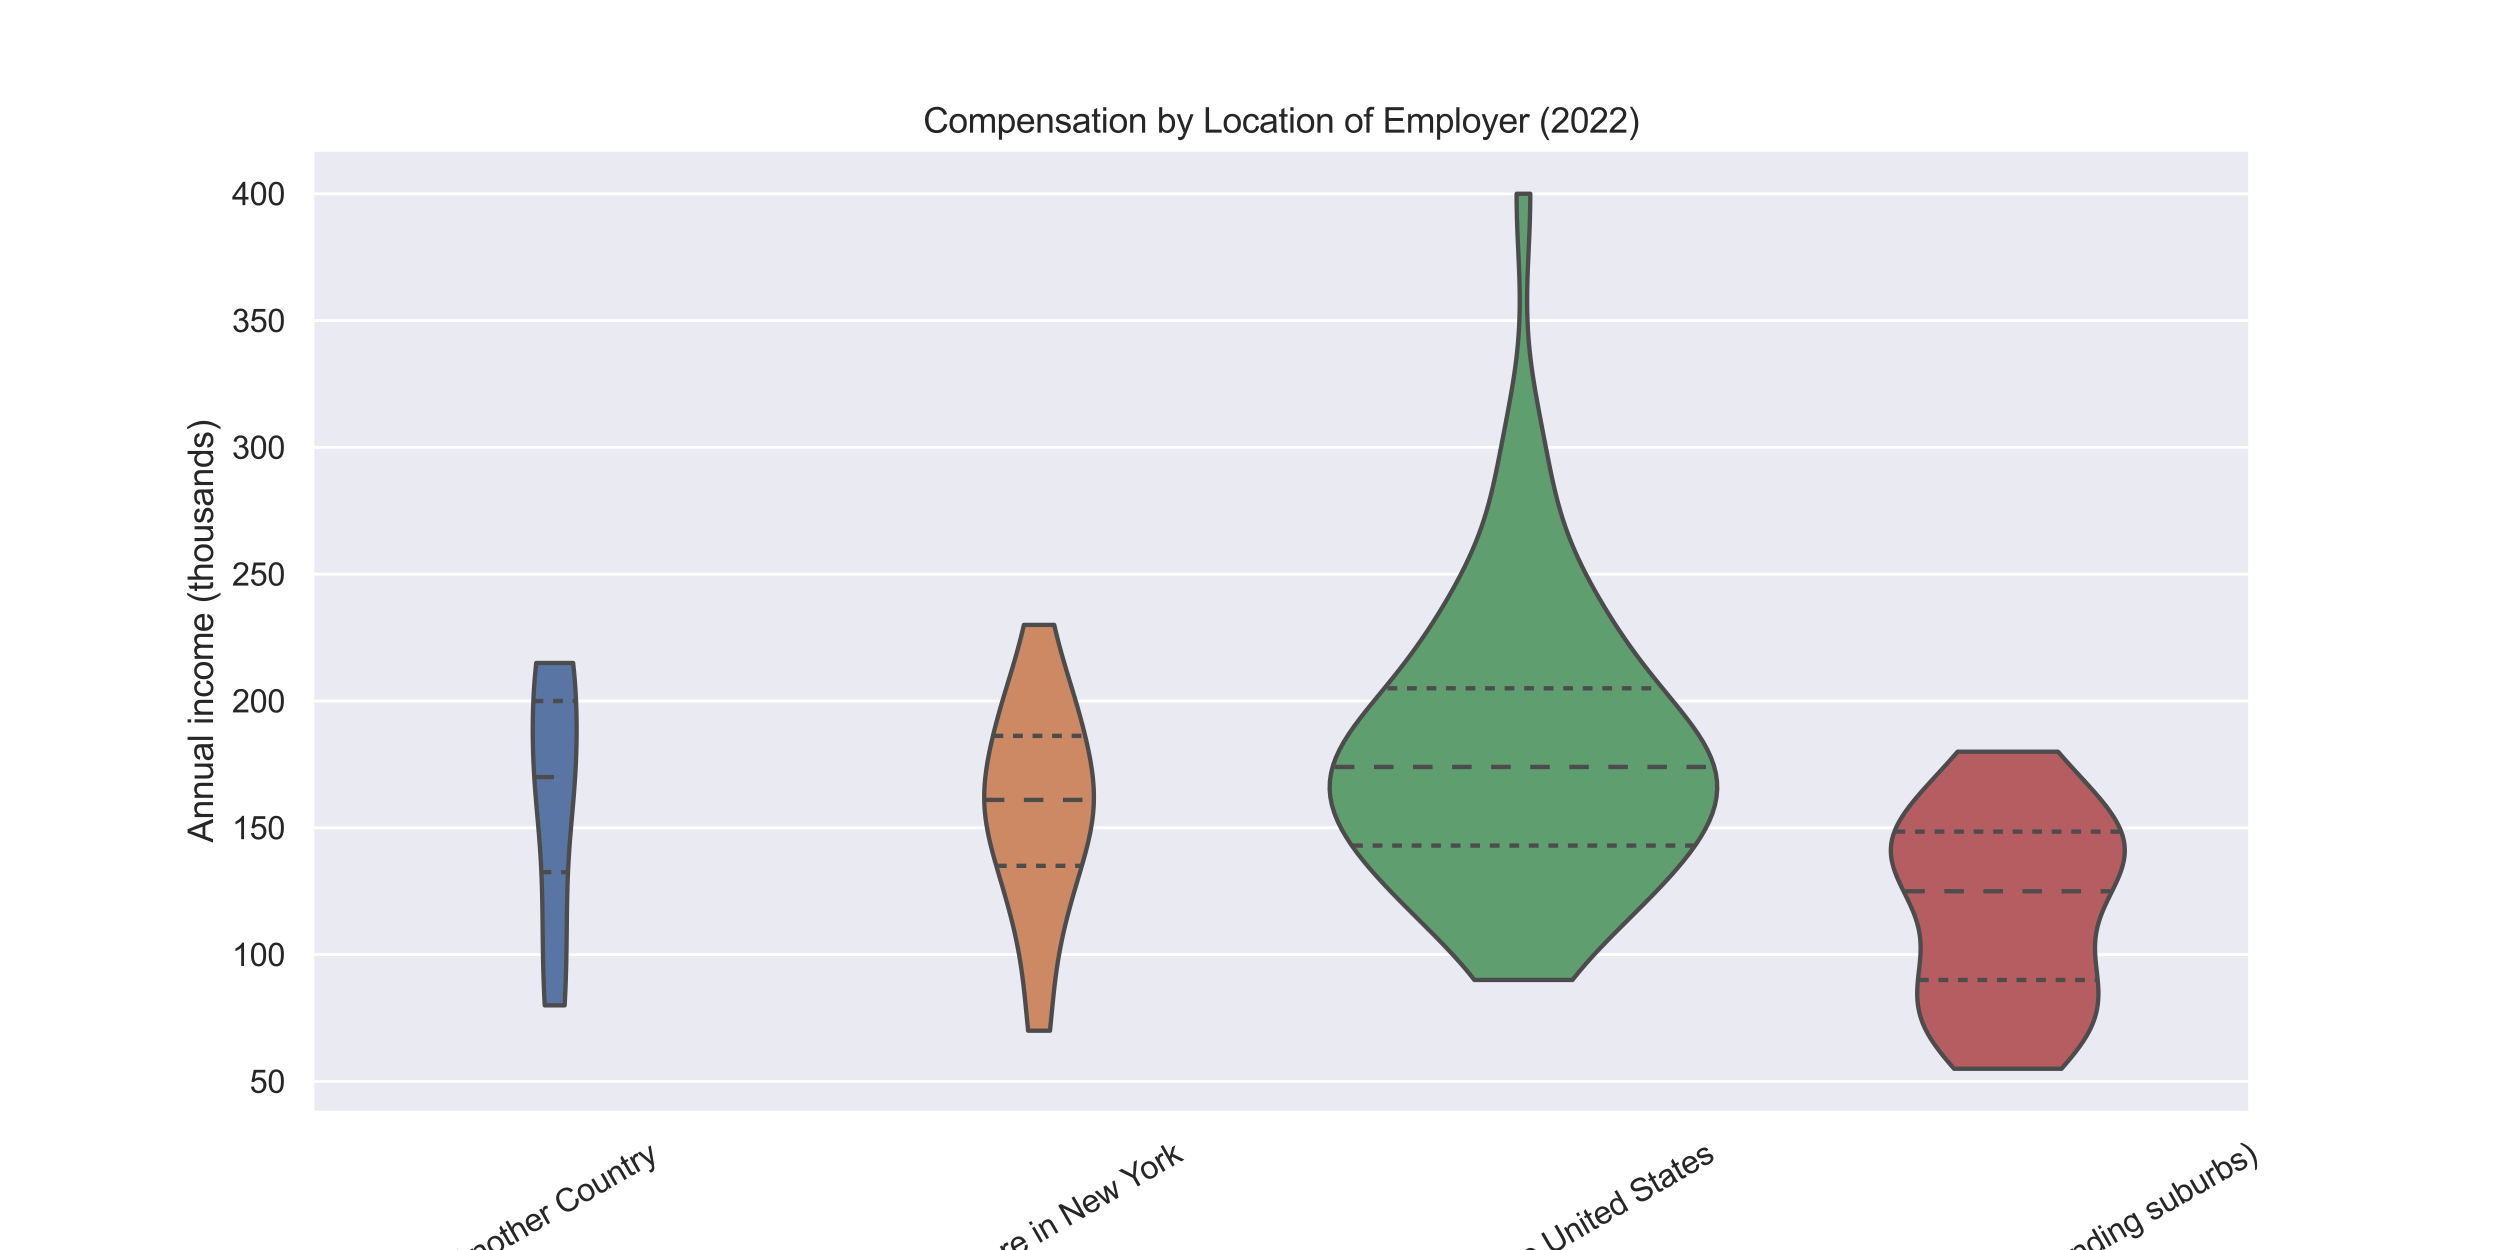 <?xml version="1.0" encoding="utf-8" standalone="no"?>
<!DOCTYPE svg PUBLIC "-//W3C//DTD SVG 1.1//EN"
  "http://www.w3.org/Graphics/SVG/1.1/DTD/svg11.dtd">
<svg xmlns:xlink="http://www.w3.org/1999/xlink" width="864pt" height="432pt" viewBox="0 0 864 432" xmlns="http://www.w3.org/2000/svg" version="1.1">
 <defs>
  <style type="text/css">*{stroke-linejoin: round; stroke-linecap: butt}</style>
 </defs>
 <g id="figure_1">
  <g id="patch_1">
   <path d="M 0 432 
L 864 432 
L 864 0 
L 0 0 
z
" style="fill: #ffffff"/>
  </g>
  <g id="axes_1">
   <g id="patch_2">
    <path d="M 108 384.48 
L 777.6 384.48 
L 777.6 51.84 
L 108 51.84 
z
" style="fill: #eaeaf2"/>
   </g>
   <g id="matplotlib.axis_1">
    <g id="xtick_1">
     <g id="text_1">
      <!-- Another Country -->
      <g style="fill: #262626" transform="translate(158.442 440.962)rotate(-30)scale(0.11 -0.11)">
       <defs>
        <path id="ArialMT-41" d="M -9 0 
L 1750 4581 
L 2403 4581 
L 4278 0 
L 3588 0 
L 3053 1388 
L 1138 1388 
L 634 0 
L -9 0 
z
M 1313 1881 
L 2866 1881 
L 2388 3150 
Q 2169 3728 2063 4100 
Q 1975 3659 1816 3225 
L 1313 1881 
z
" transform="scale(0.016)"/>
        <path id="ArialMT-6e" d="M 422 0 
L 422 3319 
L 928 3319 
L 928 2847 
Q 1294 3394 1984 3394 
Q 2284 3394 2536 3286 
Q 2788 3178 2913 3003 
Q 3038 2828 3088 2588 
Q 3119 2431 3119 2041 
L 3119 0 
L 2556 0 
L 2556 2019 
Q 2556 2363 2490 2533 
Q 2425 2703 2258 2804 
Q 2091 2906 1866 2906 
Q 1506 2906 1245 2678 
Q 984 2450 984 1813 
L 984 0 
L 422 0 
z
" transform="scale(0.016)"/>
        <path id="ArialMT-6f" d="M 213 1659 
Q 213 2581 725 3025 
Q 1153 3394 1769 3394 
Q 2453 3394 2887 2945 
Q 3322 2497 3322 1706 
Q 3322 1066 3130 698 
Q 2938 331 2570 128 
Q 2203 -75 1769 -75 
Q 1072 -75 642 372 
Q 213 819 213 1659 
z
M 791 1659 
Q 791 1022 1069 705 
Q 1347 388 1769 388 
Q 2188 388 2466 706 
Q 2744 1025 2744 1678 
Q 2744 2294 2464 2611 
Q 2184 2928 1769 2928 
Q 1347 2928 1069 2612 
Q 791 2297 791 1659 
z
" transform="scale(0.016)"/>
        <path id="ArialMT-74" d="M 1650 503 
L 1731 6 
Q 1494 -44 1306 -44 
Q 1000 -44 831 53 
Q 663 150 594 308 
Q 525 466 525 972 
L 525 2881 
L 113 2881 
L 113 3319 
L 525 3319 
L 525 4141 
L 1084 4478 
L 1084 3319 
L 1650 3319 
L 1650 2881 
L 1084 2881 
L 1084 941 
Q 1084 700 1114 631 
Q 1144 563 1211 522 
Q 1278 481 1403 481 
Q 1497 481 1650 503 
z
" transform="scale(0.016)"/>
        <path id="ArialMT-68" d="M 422 0 
L 422 4581 
L 984 4581 
L 984 2938 
Q 1378 3394 1978 3394 
Q 2347 3394 2619 3248 
Q 2891 3103 3008 2847 
Q 3125 2591 3125 2103 
L 3125 0 
L 2563 0 
L 2563 2103 
Q 2563 2525 2380 2717 
Q 2197 2909 1863 2909 
Q 1613 2909 1392 2779 
Q 1172 2650 1078 2428 
Q 984 2206 984 1816 
L 984 0 
L 422 0 
z
" transform="scale(0.016)"/>
        <path id="ArialMT-65" d="M 2694 1069 
L 3275 997 
Q 3138 488 2766 206 
Q 2394 -75 1816 -75 
Q 1088 -75 661 373 
Q 234 822 234 1631 
Q 234 2469 665 2931 
Q 1097 3394 1784 3394 
Q 2450 3394 2872 2941 
Q 3294 2488 3294 1666 
Q 3294 1616 3291 1516 
L 816 1516 
Q 847 969 1125 678 
Q 1403 388 1819 388 
Q 2128 388 2347 550 
Q 2566 713 2694 1069 
z
M 847 1978 
L 2700 1978 
Q 2663 2397 2488 2606 
Q 2219 2931 1791 2931 
Q 1403 2931 1139 2672 
Q 875 2413 847 1978 
z
" transform="scale(0.016)"/>
        <path id="ArialMT-72" d="M 416 0 
L 416 3319 
L 922 3319 
L 922 2816 
Q 1116 3169 1280 3281 
Q 1444 3394 1641 3394 
Q 1925 3394 2219 3213 
L 2025 2691 
Q 1819 2813 1613 2813 
Q 1428 2813 1281 2702 
Q 1134 2591 1072 2394 
Q 978 2094 978 1738 
L 978 0 
L 416 0 
z
" transform="scale(0.016)"/>
        <path id="ArialMT-20" transform="scale(0.016)"/>
        <path id="ArialMT-43" d="M 3763 1606 
L 4369 1453 
Q 4178 706 3683 314 
Q 3188 -78 2472 -78 
Q 1731 -78 1267 223 
Q 803 525 561 1097 
Q 319 1669 319 2325 
Q 319 3041 592 3573 
Q 866 4106 1370 4382 
Q 1875 4659 2481 4659 
Q 3169 4659 3637 4309 
Q 4106 3959 4291 3325 
L 3694 3184 
Q 3534 3684 3231 3912 
Q 2928 4141 2469 4141 
Q 1941 4141 1586 3887 
Q 1231 3634 1087 3207 
Q 944 2781 944 2328 
Q 944 1744 1114 1308 
Q 1284 872 1643 656 
Q 2003 441 2422 441 
Q 2931 441 3284 734 
Q 3638 1028 3763 1606 
z
" transform="scale(0.016)"/>
        <path id="ArialMT-75" d="M 2597 0 
L 2597 488 
Q 2209 -75 1544 -75 
Q 1250 -75 995 37 
Q 741 150 617 320 
Q 494 491 444 738 
Q 409 903 409 1263 
L 409 3319 
L 972 3319 
L 972 1478 
Q 972 1038 1006 884 
Q 1059 663 1231 536 
Q 1403 409 1656 409 
Q 1909 409 2131 539 
Q 2353 669 2445 892 
Q 2538 1116 2538 1541 
L 2538 3319 
L 3100 3319 
L 3100 0 
L 2597 0 
z
" transform="scale(0.016)"/>
        <path id="ArialMT-79" d="M 397 -1278 
L 334 -750 
Q 519 -800 656 -800 
Q 844 -800 956 -737 
Q 1069 -675 1141 -563 
Q 1194 -478 1313 -144 
Q 1328 -97 1363 -6 
L 103 3319 
L 709 3319 
L 1400 1397 
Q 1534 1031 1641 628 
Q 1738 1016 1872 1384 
L 2581 3319 
L 3144 3319 
L 1881 -56 
Q 1678 -603 1566 -809 
Q 1416 -1088 1222 -1217 
Q 1028 -1347 759 -1347 
Q 597 -1347 397 -1278 
z
" transform="scale(0.016)"/>
       </defs>
       <use xlink:href="#ArialMT-41"/>
       <use xlink:href="#ArialMT-6e" x="66.699"/>
       <use xlink:href="#ArialMT-6f" x="122.314"/>
       <use xlink:href="#ArialMT-74" x="177.93"/>
       <use xlink:href="#ArialMT-68" x="205.713"/>
       <use xlink:href="#ArialMT-65" x="261.328"/>
       <use xlink:href="#ArialMT-72" x="316.943"/>
       <use xlink:href="#ArialMT-20" x="350.244"/>
       <use xlink:href="#ArialMT-43" x="378.027"/>
       <use xlink:href="#ArialMT-6f" x="450.244"/>
       <use xlink:href="#ArialMT-75" x="505.859"/>
       <use xlink:href="#ArialMT-6e" x="561.475"/>
       <use xlink:href="#ArialMT-74" x="617.09"/>
       <use xlink:href="#ArialMT-72" x="644.873"/>
       <use xlink:href="#ArialMT-79" x="678.174"/>
      </g>
     </g>
    </g>
    <g id="xtick_2">
     <g id="text_2">
      <!-- Elsewhere in New York -->
      <g style="fill: #262626" transform="translate(311.803 457.054)rotate(-30)scale(0.11 -0.11)">
       <defs>
        <path id="ArialMT-45" d="M 506 0 
L 506 4581 
L 3819 4581 
L 3819 4041 
L 1113 4041 
L 1113 2638 
L 3647 2638 
L 3647 2100 
L 1113 2100 
L 1113 541 
L 3925 541 
L 3925 0 
L 506 0 
z
" transform="scale(0.016)"/>
        <path id="ArialMT-6c" d="M 409 0 
L 409 4581 
L 972 4581 
L 972 0 
L 409 0 
z
" transform="scale(0.016)"/>
        <path id="ArialMT-73" d="M 197 991 
L 753 1078 
Q 800 744 1014 566 
Q 1228 388 1613 388 
Q 2000 388 2187 545 
Q 2375 703 2375 916 
Q 2375 1106 2209 1216 
Q 2094 1291 1634 1406 
Q 1016 1563 777 1677 
Q 538 1791 414 1992 
Q 291 2194 291 2438 
Q 291 2659 392 2848 
Q 494 3038 669 3163 
Q 800 3259 1026 3326 
Q 1253 3394 1513 3394 
Q 1903 3394 2198 3281 
Q 2494 3169 2634 2976 
Q 2775 2784 2828 2463 
L 2278 2388 
Q 2241 2644 2061 2787 
Q 1881 2931 1553 2931 
Q 1166 2931 1000 2803 
Q 834 2675 834 2503 
Q 834 2394 903 2306 
Q 972 2216 1119 2156 
Q 1203 2125 1616 2013 
Q 2213 1853 2448 1751 
Q 2684 1650 2818 1456 
Q 2953 1263 2953 975 
Q 2953 694 2789 445 
Q 2625 197 2315 61 
Q 2006 -75 1616 -75 
Q 969 -75 630 194 
Q 291 463 197 991 
z
" transform="scale(0.016)"/>
        <path id="ArialMT-77" d="M 1034 0 
L 19 3319 
L 600 3319 
L 1128 1403 
L 1325 691 
Q 1338 744 1497 1375 
L 2025 3319 
L 2603 3319 
L 3100 1394 
L 3266 759 
L 3456 1400 
L 4025 3319 
L 4572 3319 
L 3534 0 
L 2950 0 
L 2422 1988 
L 2294 2553 
L 1622 0 
L 1034 0 
z
" transform="scale(0.016)"/>
        <path id="ArialMT-69" d="M 425 3934 
L 425 4581 
L 988 4581 
L 988 3934 
L 425 3934 
z
M 425 0 
L 425 3319 
L 988 3319 
L 988 0 
L 425 0 
z
" transform="scale(0.016)"/>
        <path id="ArialMT-4e" d="M 488 0 
L 488 4581 
L 1109 4581 
L 3516 984 
L 3516 4581 
L 4097 4581 
L 4097 0 
L 3475 0 
L 1069 3600 
L 1069 0 
L 488 0 
z
" transform="scale(0.016)"/>
        <path id="ArialMT-59" d="M 1784 0 
L 1784 1941 
L 19 4581 
L 756 4581 
L 1659 3200 
Q 1909 2813 2125 2425 
Q 2331 2784 2625 3234 
L 3513 4581 
L 4219 4581 
L 2391 1941 
L 2391 0 
L 1784 0 
z
" transform="scale(0.016)"/>
        <path id="ArialMT-6b" d="M 425 0 
L 425 4581 
L 988 4581 
L 988 1969 
L 2319 3319 
L 3047 3319 
L 1778 2088 
L 3175 0 
L 2481 0 
L 1384 1697 
L 988 1316 
L 988 0 
L 425 0 
z
" transform="scale(0.016)"/>
       </defs>
       <use xlink:href="#ArialMT-45"/>
       <use xlink:href="#ArialMT-6c" x="66.699"/>
       <use xlink:href="#ArialMT-73" x="88.916"/>
       <use xlink:href="#ArialMT-65" x="138.916"/>
       <use xlink:href="#ArialMT-77" x="194.531"/>
       <use xlink:href="#ArialMT-68" x="266.748"/>
       <use xlink:href="#ArialMT-65" x="322.363"/>
       <use xlink:href="#ArialMT-72" x="377.979"/>
       <use xlink:href="#ArialMT-65" x="411.279"/>
       <use xlink:href="#ArialMT-20" x="466.895"/>
       <use xlink:href="#ArialMT-69" x="494.678"/>
       <use xlink:href="#ArialMT-6e" x="516.895"/>
       <use xlink:href="#ArialMT-20" x="572.51"/>
       <use xlink:href="#ArialMT-4e" x="600.293"/>
       <use xlink:href="#ArialMT-65" x="672.51"/>
       <use xlink:href="#ArialMT-77" x="728.125"/>
       <use xlink:href="#ArialMT-20" x="800.342"/>
       <use xlink:href="#ArialMT-59" x="826.375"/>
       <use xlink:href="#ArialMT-6f" x="883.949"/>
       <use xlink:href="#ArialMT-72" x="939.564"/>
       <use xlink:href="#ArialMT-6b" x="972.865"/>
      </g>
     </g>
    </g>
    <g id="xtick_3">
     <g id="text_3">
      <!-- Elsewhere in the United States -->
      <g style="fill: #262626" transform="translate(462.793 476.003)rotate(-30)scale(0.11 -0.11)">
       <defs>
        <path id="ArialMT-55" d="M 3500 4581 
L 4106 4581 
L 4106 1934 
Q 4106 1244 3950 837 
Q 3794 431 3386 176 
Q 2978 -78 2316 -78 
Q 1672 -78 1262 144 
Q 853 366 678 786 
Q 503 1206 503 1934 
L 503 4581 
L 1109 4581 
L 1109 1938 
Q 1109 1341 1220 1058 
Q 1331 775 1601 622 
Q 1872 469 2263 469 
Q 2931 469 3215 772 
Q 3500 1075 3500 1938 
L 3500 4581 
z
" transform="scale(0.016)"/>
        <path id="ArialMT-64" d="M 2575 0 
L 2575 419 
Q 2259 -75 1647 -75 
Q 1250 -75 917 144 
Q 584 363 401 755 
Q 219 1147 219 1656 
Q 219 2153 384 2558 
Q 550 2963 881 3178 
Q 1213 3394 1622 3394 
Q 1922 3394 2156 3267 
Q 2391 3141 2538 2938 
L 2538 4581 
L 3097 4581 
L 3097 0 
L 2575 0 
z
M 797 1656 
Q 797 1019 1065 703 
Q 1334 388 1700 388 
Q 2069 388 2326 689 
Q 2584 991 2584 1609 
Q 2584 2291 2321 2609 
Q 2059 2928 1675 2928 
Q 1300 2928 1048 2622 
Q 797 2316 797 1656 
z
" transform="scale(0.016)"/>
        <path id="ArialMT-53" d="M 288 1472 
L 859 1522 
Q 900 1178 1048 958 
Q 1197 738 1509 602 
Q 1822 466 2213 466 
Q 2559 466 2825 569 
Q 3091 672 3220 851 
Q 3350 1031 3350 1244 
Q 3350 1459 3225 1620 
Q 3100 1781 2813 1891 
Q 2628 1963 1997 2114 
Q 1366 2266 1113 2400 
Q 784 2572 623 2826 
Q 463 3081 463 3397 
Q 463 3744 659 4045 
Q 856 4347 1234 4503 
Q 1613 4659 2075 4659 
Q 2584 4659 2973 4495 
Q 3363 4331 3572 4012 
Q 3781 3694 3797 3291 
L 3216 3247 
Q 3169 3681 2898 3903 
Q 2628 4125 2100 4125 
Q 1550 4125 1298 3923 
Q 1047 3722 1047 3438 
Q 1047 3191 1225 3031 
Q 1400 2872 2139 2705 
Q 2878 2538 3153 2413 
Q 3553 2228 3743 1945 
Q 3934 1663 3934 1294 
Q 3934 928 3725 604 
Q 3516 281 3123 101 
Q 2731 -78 2241 -78 
Q 1619 -78 1198 103 
Q 778 284 539 648 
Q 300 1013 288 1472 
z
" transform="scale(0.016)"/>
        <path id="ArialMT-61" d="M 2588 409 
Q 2275 144 1986 34 
Q 1697 -75 1366 -75 
Q 819 -75 525 192 
Q 231 459 231 875 
Q 231 1119 342 1320 
Q 453 1522 633 1644 
Q 813 1766 1038 1828 
Q 1203 1872 1538 1913 
Q 2219 1994 2541 2106 
Q 2544 2222 2544 2253 
Q 2544 2597 2384 2738 
Q 2169 2928 1744 2928 
Q 1347 2928 1158 2789 
Q 969 2650 878 2297 
L 328 2372 
Q 403 2725 575 2942 
Q 747 3159 1072 3276 
Q 1397 3394 1825 3394 
Q 2250 3394 2515 3294 
Q 2781 3194 2906 3042 
Q 3031 2891 3081 2659 
Q 3109 2516 3109 2141 
L 3109 1391 
Q 3109 606 3145 398 
Q 3181 191 3288 0 
L 2700 0 
Q 2613 175 2588 409 
z
M 2541 1666 
Q 2234 1541 1622 1453 
Q 1275 1403 1131 1340 
Q 988 1278 909 1158 
Q 831 1038 831 891 
Q 831 666 1001 516 
Q 1172 366 1500 366 
Q 1825 366 2078 508 
Q 2331 650 2450 897 
Q 2541 1088 2541 1459 
L 2541 1666 
z
" transform="scale(0.016)"/>
       </defs>
       <use xlink:href="#ArialMT-45"/>
       <use xlink:href="#ArialMT-6c" x="66.699"/>
       <use xlink:href="#ArialMT-73" x="88.916"/>
       <use xlink:href="#ArialMT-65" x="138.916"/>
       <use xlink:href="#ArialMT-77" x="194.531"/>
       <use xlink:href="#ArialMT-68" x="266.748"/>
       <use xlink:href="#ArialMT-65" x="322.363"/>
       <use xlink:href="#ArialMT-72" x="377.979"/>
       <use xlink:href="#ArialMT-65" x="411.279"/>
       <use xlink:href="#ArialMT-20" x="466.895"/>
       <use xlink:href="#ArialMT-69" x="494.678"/>
       <use xlink:href="#ArialMT-6e" x="516.895"/>
       <use xlink:href="#ArialMT-20" x="572.51"/>
       <use xlink:href="#ArialMT-74" x="600.293"/>
       <use xlink:href="#ArialMT-68" x="628.076"/>
       <use xlink:href="#ArialMT-65" x="683.691"/>
       <use xlink:href="#ArialMT-20" x="739.307"/>
       <use xlink:href="#ArialMT-55" x="767.09"/>
       <use xlink:href="#ArialMT-6e" x="839.307"/>
       <use xlink:href="#ArialMT-69" x="894.922"/>
       <use xlink:href="#ArialMT-74" x="917.139"/>
       <use xlink:href="#ArialMT-65" x="944.922"/>
       <use xlink:href="#ArialMT-64" x="1000.537"/>
       <use xlink:href="#ArialMT-20" x="1056.152"/>
       <use xlink:href="#ArialMT-53" x="1083.936"/>
       <use xlink:href="#ArialMT-74" x="1150.635"/>
       <use xlink:href="#ArialMT-61" x="1178.418"/>
       <use xlink:href="#ArialMT-74" x="1234.033"/>
       <use xlink:href="#ArialMT-65" x="1261.816"/>
       <use xlink:href="#ArialMT-73" x="1317.432"/>
      </g>
     </g>
    </g>
    <g id="xtick_4">
     <g id="text_4">
      <!-- Rochester, NY  (or surrounding suburbs) -->
      <g style="fill: #262626" transform="translate(609.901 499.552)rotate(-30)scale(0.11 -0.11)">
       <defs>
        <path id="ArialMT-52" d="M 503 0 
L 503 4581 
L 2534 4581 
Q 3147 4581 3465 4457 
Q 3784 4334 3975 4021 
Q 4166 3709 4166 3331 
Q 4166 2844 3850 2509 
Q 3534 2175 2875 2084 
Q 3116 1969 3241 1856 
Q 3506 1613 3744 1247 
L 4541 0 
L 3778 0 
L 3172 953 
Q 2906 1366 2734 1584 
Q 2563 1803 2427 1890 
Q 2291 1978 2150 2013 
Q 2047 2034 1813 2034 
L 1109 2034 
L 1109 0 
L 503 0 
z
M 1109 2559 
L 2413 2559 
Q 2828 2559 3062 2645 
Q 3297 2731 3419 2920 
Q 3541 3109 3541 3331 
Q 3541 3656 3305 3865 
Q 3069 4075 2559 4075 
L 1109 4075 
L 1109 2559 
z
" transform="scale(0.016)"/>
        <path id="ArialMT-63" d="M 2588 1216 
L 3141 1144 
Q 3050 572 2676 248 
Q 2303 -75 1759 -75 
Q 1078 -75 664 370 
Q 250 816 250 1647 
Q 250 2184 428 2587 
Q 606 2991 970 3192 
Q 1334 3394 1763 3394 
Q 2303 3394 2647 3120 
Q 2991 2847 3088 2344 
L 2541 2259 
Q 2463 2594 2264 2762 
Q 2066 2931 1784 2931 
Q 1359 2931 1093 2626 
Q 828 2322 828 1663 
Q 828 994 1084 691 
Q 1341 388 1753 388 
Q 2084 388 2306 591 
Q 2528 794 2588 1216 
z
" transform="scale(0.016)"/>
        <path id="ArialMT-2c" d="M 569 0 
L 569 641 
L 1209 641 
L 1209 0 
Q 1209 -353 1084 -570 
Q 959 -788 688 -906 
L 531 -666 
Q 709 -588 793 -436 
Q 878 -284 888 0 
L 569 0 
z
" transform="scale(0.016)"/>
        <path id="ArialMT-28" d="M 1497 -1347 
Q 1031 -759 709 28 
Q 388 816 388 1659 
Q 388 2403 628 3084 
Q 909 3875 1497 4659 
L 1900 4659 
Q 1522 4009 1400 3731 
Q 1209 3300 1100 2831 
Q 966 2247 966 1656 
Q 966 153 1900 -1347 
L 1497 -1347 
z
" transform="scale(0.016)"/>
        <path id="ArialMT-67" d="M 319 -275 
L 866 -356 
Q 900 -609 1056 -725 
Q 1266 -881 1628 -881 
Q 2019 -881 2231 -725 
Q 2444 -569 2519 -288 
Q 2563 -116 2559 434 
Q 2191 0 1641 0 
Q 956 0 581 494 
Q 206 988 206 1678 
Q 206 2153 378 2554 
Q 550 2956 876 3175 
Q 1203 3394 1644 3394 
Q 2231 3394 2613 2919 
L 2613 3319 
L 3131 3319 
L 3131 450 
Q 3131 -325 2973 -648 
Q 2816 -972 2473 -1159 
Q 2131 -1347 1631 -1347 
Q 1038 -1347 672 -1080 
Q 306 -813 319 -275 
z
M 784 1719 
Q 784 1066 1043 766 
Q 1303 466 1694 466 
Q 2081 466 2343 764 
Q 2606 1063 2606 1700 
Q 2606 2309 2336 2618 
Q 2066 2928 1684 2928 
Q 1309 2928 1046 2623 
Q 784 2319 784 1719 
z
" transform="scale(0.016)"/>
        <path id="ArialMT-62" d="M 941 0 
L 419 0 
L 419 4581 
L 981 4581 
L 981 2947 
Q 1338 3394 1891 3394 
Q 2197 3394 2470 3270 
Q 2744 3147 2920 2923 
Q 3097 2700 3197 2384 
Q 3297 2069 3297 1709 
Q 3297 856 2875 390 
Q 2453 -75 1863 -75 
Q 1275 -75 941 416 
L 941 0 
z
M 934 1684 
Q 934 1088 1097 822 
Q 1363 388 1816 388 
Q 2184 388 2453 708 
Q 2722 1028 2722 1663 
Q 2722 2313 2464 2622 
Q 2206 2931 1841 2931 
Q 1472 2931 1203 2611 
Q 934 2291 934 1684 
z
" transform="scale(0.016)"/>
        <path id="ArialMT-29" d="M 791 -1347 
L 388 -1347 
Q 1322 153 1322 1656 
Q 1322 2244 1188 2822 
Q 1081 3291 891 3722 
Q 769 4003 388 4659 
L 791 4659 
Q 1378 3875 1659 3084 
Q 1900 2403 1900 1659 
Q 1900 816 1576 28 
Q 1253 -759 791 -1347 
z
" transform="scale(0.016)"/>
       </defs>
       <use xlink:href="#ArialMT-52"/>
       <use xlink:href="#ArialMT-6f" x="72.217"/>
       <use xlink:href="#ArialMT-63" x="127.832"/>
       <use xlink:href="#ArialMT-68" x="177.832"/>
       <use xlink:href="#ArialMT-65" x="233.447"/>
       <use xlink:href="#ArialMT-73" x="289.062"/>
       <use xlink:href="#ArialMT-74" x="339.062"/>
       <use xlink:href="#ArialMT-65" x="366.846"/>
       <use xlink:href="#ArialMT-72" x="422.461"/>
       <use xlink:href="#ArialMT-2c" x="450.262"/>
       <use xlink:href="#ArialMT-20" x="478.045"/>
       <use xlink:href="#ArialMT-4e" x="505.828"/>
       <use xlink:href="#ArialMT-59" x="578.045"/>
       <use xlink:href="#ArialMT-20" x="642.994"/>
       <use xlink:href="#ArialMT-20" x="670.777"/>
       <use xlink:href="#ArialMT-28" x="698.561"/>
       <use xlink:href="#ArialMT-6f" x="731.861"/>
       <use xlink:href="#ArialMT-72" x="787.477"/>
       <use xlink:href="#ArialMT-20" x="820.777"/>
       <use xlink:href="#ArialMT-73" x="848.561"/>
       <use xlink:href="#ArialMT-75" x="898.561"/>
       <use xlink:href="#ArialMT-72" x="954.176"/>
       <use xlink:href="#ArialMT-72" x="987.477"/>
       <use xlink:href="#ArialMT-6f" x="1020.777"/>
       <use xlink:href="#ArialMT-75" x="1076.393"/>
       <use xlink:href="#ArialMT-6e" x="1132.008"/>
       <use xlink:href="#ArialMT-64" x="1187.623"/>
       <use xlink:href="#ArialMT-69" x="1243.238"/>
       <use xlink:href="#ArialMT-6e" x="1265.455"/>
       <use xlink:href="#ArialMT-67" x="1321.07"/>
       <use xlink:href="#ArialMT-20" x="1376.686"/>
       <use xlink:href="#ArialMT-73" x="1404.469"/>
       <use xlink:href="#ArialMT-75" x="1454.469"/>
       <use xlink:href="#ArialMT-62" x="1510.084"/>
       <use xlink:href="#ArialMT-75" x="1565.699"/>
       <use xlink:href="#ArialMT-72" x="1621.314"/>
       <use xlink:href="#ArialMT-62" x="1654.615"/>
       <use xlink:href="#ArialMT-73" x="1710.23"/>
       <use xlink:href="#ArialMT-29" x="1760.23"/>
      </g>
     </g>
    </g>
    <g id="text_5">
     <!-- Location of Employer -->
     <g style="fill: #262626" transform="translate(386.439 514.293)scale(0.12 -0.12)">
      <defs>
       <path id="ArialMT-4c" d="M 469 0 
L 469 4581 
L 1075 4581 
L 1075 541 
L 3331 541 
L 3331 0 
L 469 0 
z
" transform="scale(0.016)"/>
       <path id="ArialMT-66" d="M 556 0 
L 556 2881 
L 59 2881 
L 59 3319 
L 556 3319 
L 556 3672 
Q 556 4006 616 4169 
Q 697 4388 901 4523 
Q 1106 4659 1475 4659 
Q 1713 4659 2000 4603 
L 1916 4113 
Q 1741 4144 1584 4144 
Q 1328 4144 1222 4034 
Q 1116 3925 1116 3625 
L 1116 3319 
L 1763 3319 
L 1763 2881 
L 1116 2881 
L 1116 0 
L 556 0 
z
" transform="scale(0.016)"/>
       <path id="ArialMT-6d" d="M 422 0 
L 422 3319 
L 925 3319 
L 925 2853 
Q 1081 3097 1340 3245 
Q 1600 3394 1931 3394 
Q 2300 3394 2536 3241 
Q 2772 3088 2869 2813 
Q 3263 3394 3894 3394 
Q 4388 3394 4653 3120 
Q 4919 2847 4919 2278 
L 4919 0 
L 4359 0 
L 4359 2091 
Q 4359 2428 4304 2576 
Q 4250 2725 4106 2815 
Q 3963 2906 3769 2906 
Q 3419 2906 3187 2673 
Q 2956 2441 2956 1928 
L 2956 0 
L 2394 0 
L 2394 2156 
Q 2394 2531 2256 2718 
Q 2119 2906 1806 2906 
Q 1569 2906 1367 2781 
Q 1166 2656 1075 2415 
Q 984 2175 984 1722 
L 984 0 
L 422 0 
z
" transform="scale(0.016)"/>
       <path id="ArialMT-70" d="M 422 -1272 
L 422 3319 
L 934 3319 
L 934 2888 
Q 1116 3141 1344 3267 
Q 1572 3394 1897 3394 
Q 2322 3394 2647 3175 
Q 2972 2956 3137 2557 
Q 3303 2159 3303 1684 
Q 3303 1175 3120 767 
Q 2938 359 2589 142 
Q 2241 -75 1856 -75 
Q 1575 -75 1351 44 
Q 1128 163 984 344 
L 984 -1272 
L 422 -1272 
z
M 931 1641 
Q 931 1000 1190 694 
Q 1450 388 1819 388 
Q 2194 388 2461 705 
Q 2728 1022 2728 1688 
Q 2728 2322 2467 2637 
Q 2206 2953 1844 2953 
Q 1484 2953 1207 2617 
Q 931 2281 931 1641 
z
" transform="scale(0.016)"/>
      </defs>
      <use xlink:href="#ArialMT-4c"/>
      <use xlink:href="#ArialMT-6f" x="55.615"/>
      <use xlink:href="#ArialMT-63" x="111.23"/>
      <use xlink:href="#ArialMT-61" x="161.23"/>
      <use xlink:href="#ArialMT-74" x="216.846"/>
      <use xlink:href="#ArialMT-69" x="244.629"/>
      <use xlink:href="#ArialMT-6f" x="266.846"/>
      <use xlink:href="#ArialMT-6e" x="322.461"/>
      <use xlink:href="#ArialMT-20" x="378.076"/>
      <use xlink:href="#ArialMT-6f" x="405.859"/>
      <use xlink:href="#ArialMT-66" x="461.475"/>
      <use xlink:href="#ArialMT-20" x="489.258"/>
      <use xlink:href="#ArialMT-45" x="517.041"/>
      <use xlink:href="#ArialMT-6d" x="583.74"/>
      <use xlink:href="#ArialMT-70" x="667.041"/>
      <use xlink:href="#ArialMT-6c" x="722.656"/>
      <use xlink:href="#ArialMT-6f" x="744.873"/>
      <use xlink:href="#ArialMT-79" x="800.488"/>
      <use xlink:href="#ArialMT-65" x="850.488"/>
      <use xlink:href="#ArialMT-72" x="906.104"/>
     </g>
    </g>
   </g>
   <g id="matplotlib.axis_2">
    <g id="ytick_1">
     <g id="line2d_1">
      <path d="M 108 373.743 
L 777.6 373.743 
" clip-path="url(#pd6518bf3bb)" style="fill: none; stroke: #ffffff; stroke-linecap: round"/>
     </g>
     <g id="text_6">
      <!-- 50 -->
      <g style="fill: #262626" transform="translate(86.266 377.679)scale(0.11 -0.11)">
       <defs>
        <path id="ArialMT-35" d="M 266 1200 
L 856 1250 
Q 922 819 1161 601 
Q 1400 384 1738 384 
Q 2144 384 2425 690 
Q 2706 997 2706 1503 
Q 2706 1984 2436 2262 
Q 2166 2541 1728 2541 
Q 1456 2541 1237 2417 
Q 1019 2294 894 2097 
L 366 2166 
L 809 4519 
L 3088 4519 
L 3088 3981 
L 1259 3981 
L 1013 2750 
Q 1425 3038 1878 3038 
Q 2478 3038 2890 2622 
Q 3303 2206 3303 1553 
Q 3303 931 2941 478 
Q 2500 -78 1738 -78 
Q 1113 -78 717 272 
Q 322 622 266 1200 
z
" transform="scale(0.016)"/>
        <path id="ArialMT-30" d="M 266 2259 
Q 266 3072 433 3567 
Q 600 4063 929 4331 
Q 1259 4600 1759 4600 
Q 2128 4600 2406 4451 
Q 2684 4303 2865 4023 
Q 3047 3744 3150 3342 
Q 3253 2941 3253 2259 
Q 3253 1453 3087 958 
Q 2922 463 2592 192 
Q 2263 -78 1759 -78 
Q 1097 -78 719 397 
Q 266 969 266 2259 
z
M 844 2259 
Q 844 1131 1108 757 
Q 1372 384 1759 384 
Q 2147 384 2411 759 
Q 2675 1134 2675 2259 
Q 2675 3391 2411 3762 
Q 2147 4134 1753 4134 
Q 1366 4134 1134 3806 
Q 844 3388 844 2259 
z
" transform="scale(0.016)"/>
       </defs>
       <use xlink:href="#ArialMT-35"/>
       <use xlink:href="#ArialMT-30" x="55.615"/>
      </g>
     </g>
    </g>
    <g id="ytick_2">
     <g id="line2d_2">
      <path d="M 108 329.917 
L 777.6 329.917 
" clip-path="url(#pd6518bf3bb)" style="fill: none; stroke: #ffffff; stroke-linecap: round"/>
     </g>
     <g id="text_7">
      <!-- 100 -->
      <g style="fill: #262626" transform="translate(80.149 333.853)scale(0.11 -0.11)">
       <defs>
        <path id="ArialMT-31" d="M 2384 0 
L 1822 0 
L 1822 3584 
Q 1619 3391 1289 3197 
Q 959 3003 697 2906 
L 697 3450 
Q 1169 3672 1522 3987 
Q 1875 4303 2022 4600 
L 2384 4600 
L 2384 0 
z
" transform="scale(0.016)"/>
       </defs>
       <use xlink:href="#ArialMT-31"/>
       <use xlink:href="#ArialMT-30" x="55.615"/>
       <use xlink:href="#ArialMT-30" x="111.23"/>
      </g>
     </g>
    </g>
    <g id="ytick_3">
     <g id="line2d_3">
      <path d="M 108 286.09 
L 777.6 286.09 
" clip-path="url(#pd6518bf3bb)" style="fill: none; stroke: #ffffff; stroke-linecap: round"/>
     </g>
     <g id="text_8">
      <!-- 150 -->
      <g style="fill: #262626" transform="translate(80.149 290.027)scale(0.11 -0.11)">
       <use xlink:href="#ArialMT-31"/>
       <use xlink:href="#ArialMT-35" x="55.615"/>
       <use xlink:href="#ArialMT-30" x="111.23"/>
      </g>
     </g>
    </g>
    <g id="ytick_4">
     <g id="line2d_4">
      <path d="M 108 242.264 
L 777.6 242.264 
" clip-path="url(#pd6518bf3bb)" style="fill: none; stroke: #ffffff; stroke-linecap: round"/>
     </g>
     <g id="text_9">
      <!-- 200 -->
      <g style="fill: #262626" transform="translate(80.149 246.201)scale(0.11 -0.11)">
       <defs>
        <path id="ArialMT-32" d="M 3222 541 
L 3222 0 
L 194 0 
Q 188 203 259 391 
Q 375 700 629 1000 
Q 884 1300 1366 1694 
Q 2113 2306 2375 2664 
Q 2638 3022 2638 3341 
Q 2638 3675 2398 3904 
Q 2159 4134 1775 4134 
Q 1369 4134 1125 3890 
Q 881 3647 878 3216 
L 300 3275 
Q 359 3922 746 4261 
Q 1134 4600 1788 4600 
Q 2447 4600 2831 4234 
Q 3216 3869 3216 3328 
Q 3216 3053 3103 2787 
Q 2991 2522 2730 2228 
Q 2469 1934 1863 1422 
Q 1356 997 1212 845 
Q 1069 694 975 541 
L 3222 541 
z
" transform="scale(0.016)"/>
       </defs>
       <use xlink:href="#ArialMT-32"/>
       <use xlink:href="#ArialMT-30" x="55.615"/>
       <use xlink:href="#ArialMT-30" x="111.23"/>
      </g>
     </g>
    </g>
    <g id="ytick_5">
     <g id="line2d_5">
      <path d="M 108 198.438 
L 777.6 198.438 
" clip-path="url(#pd6518bf3bb)" style="fill: none; stroke: #ffffff; stroke-linecap: round"/>
     </g>
     <g id="text_10">
      <!-- 250 -->
      <g style="fill: #262626" transform="translate(80.149 202.375)scale(0.11 -0.11)">
       <use xlink:href="#ArialMT-32"/>
       <use xlink:href="#ArialMT-35" x="55.615"/>
       <use xlink:href="#ArialMT-30" x="111.23"/>
      </g>
     </g>
    </g>
    <g id="ytick_6">
     <g id="line2d_6">
      <path d="M 108 154.612 
L 777.6 154.612 
" clip-path="url(#pd6518bf3bb)" style="fill: none; stroke: #ffffff; stroke-linecap: round"/>
     </g>
     <g id="text_11">
      <!-- 300 -->
      <g style="fill: #262626" transform="translate(80.149 158.549)scale(0.11 -0.11)">
       <defs>
        <path id="ArialMT-33" d="M 269 1209 
L 831 1284 
Q 928 806 1161 595 
Q 1394 384 1728 384 
Q 2125 384 2398 659 
Q 2672 934 2672 1341 
Q 2672 1728 2419 1979 
Q 2166 2231 1775 2231 
Q 1616 2231 1378 2169 
L 1441 2663 
Q 1497 2656 1531 2656 
Q 1891 2656 2178 2843 
Q 2466 3031 2466 3422 
Q 2466 3731 2256 3934 
Q 2047 4138 1716 4138 
Q 1388 4138 1169 3931 
Q 950 3725 888 3313 
L 325 3413 
Q 428 3978 793 4289 
Q 1159 4600 1703 4600 
Q 2078 4600 2393 4439 
Q 2709 4278 2876 4000 
Q 3044 3722 3044 3409 
Q 3044 3113 2884 2869 
Q 2725 2625 2413 2481 
Q 2819 2388 3044 2092 
Q 3269 1797 3269 1353 
Q 3269 753 2831 336 
Q 2394 -81 1725 -81 
Q 1122 -81 723 278 
Q 325 638 269 1209 
z
" transform="scale(0.016)"/>
       </defs>
       <use xlink:href="#ArialMT-33"/>
       <use xlink:href="#ArialMT-30" x="55.615"/>
       <use xlink:href="#ArialMT-30" x="111.23"/>
      </g>
     </g>
    </g>
    <g id="ytick_7">
     <g id="line2d_7">
      <path d="M 108 110.786 
L 777.6 110.786 
" clip-path="url(#pd6518bf3bb)" style="fill: none; stroke: #ffffff; stroke-linecap: round"/>
     </g>
     <g id="text_12">
      <!-- 350 -->
      <g style="fill: #262626" transform="translate(80.149 114.723)scale(0.11 -0.11)">
       <use xlink:href="#ArialMT-33"/>
       <use xlink:href="#ArialMT-35" x="55.615"/>
       <use xlink:href="#ArialMT-30" x="111.23"/>
      </g>
     </g>
    </g>
    <g id="ytick_8">
     <g id="line2d_8">
      <path d="M 108 66.96 
L 777.6 66.96 
" clip-path="url(#pd6518bf3bb)" style="fill: none; stroke: #ffffff; stroke-linecap: round"/>
     </g>
     <g id="text_13">
      <!-- 400 -->
      <g style="fill: #262626" transform="translate(80.149 70.897)scale(0.11 -0.11)">
       <defs>
        <path id="ArialMT-34" d="M 2069 0 
L 2069 1097 
L 81 1097 
L 81 1613 
L 2172 4581 
L 2631 4581 
L 2631 1613 
L 3250 1613 
L 3250 1097 
L 2631 1097 
L 2631 0 
L 2069 0 
z
M 2069 1613 
L 2069 3678 
L 634 1613 
L 2069 1613 
z
" transform="scale(0.016)"/>
       </defs>
       <use xlink:href="#ArialMT-34"/>
       <use xlink:href="#ArialMT-30" x="55.615"/>
       <use xlink:href="#ArialMT-30" x="111.23"/>
      </g>
     </g>
    </g>
    <g id="text_14">
     <!-- Annual income (thousands) -->
     <g style="fill: #262626" transform="translate(73.623 291.198)rotate(-90)scale(0.12 -0.12)">
      <use xlink:href="#ArialMT-41"/>
      <use xlink:href="#ArialMT-6e" x="66.699"/>
      <use xlink:href="#ArialMT-6e" x="122.314"/>
      <use xlink:href="#ArialMT-75" x="177.93"/>
      <use xlink:href="#ArialMT-61" x="233.545"/>
      <use xlink:href="#ArialMT-6c" x="289.16"/>
      <use xlink:href="#ArialMT-20" x="311.377"/>
      <use xlink:href="#ArialMT-69" x="339.16"/>
      <use xlink:href="#ArialMT-6e" x="361.377"/>
      <use xlink:href="#ArialMT-63" x="416.992"/>
      <use xlink:href="#ArialMT-6f" x="466.992"/>
      <use xlink:href="#ArialMT-6d" x="522.607"/>
      <use xlink:href="#ArialMT-65" x="605.908"/>
      <use xlink:href="#ArialMT-20" x="661.523"/>
      <use xlink:href="#ArialMT-28" x="689.307"/>
      <use xlink:href="#ArialMT-74" x="722.607"/>
      <use xlink:href="#ArialMT-68" x="750.391"/>
      <use xlink:href="#ArialMT-6f" x="806.006"/>
      <use xlink:href="#ArialMT-75" x="861.621"/>
      <use xlink:href="#ArialMT-73" x="917.236"/>
      <use xlink:href="#ArialMT-61" x="967.236"/>
      <use xlink:href="#ArialMT-6e" x="1022.852"/>
      <use xlink:href="#ArialMT-64" x="1078.467"/>
      <use xlink:href="#ArialMT-73" x="1134.082"/>
      <use xlink:href="#ArialMT-29" x="1184.082"/>
     </g>
    </g>
   </g>
   <g id="PolyCollection_1">
    <defs>
     <path id="m26a84df558" d="M 195.137 -84.553 
L 188.263 -84.553 
L 188.198 -85.748 
L 188.136 -86.944 
L 188.078 -88.139 
L 188.024 -89.334 
L 187.974 -90.529 
L 187.927 -91.725 
L 187.884 -92.92 
L 187.844 -94.115 
L 187.807 -95.31 
L 187.774 -96.506 
L 187.743 -97.701 
L 187.716 -98.896 
L 187.69 -100.091 
L 187.667 -101.287 
L 187.646 -102.482 
L 187.627 -103.677 
L 187.61 -104.872 
L 187.594 -106.068 
L 187.579 -107.263 
L 187.565 -108.458 
L 187.551 -109.653 
L 187.538 -110.849 
L 187.525 -112.044 
L 187.512 -113.239 
L 187.498 -114.434 
L 187.483 -115.63 
L 187.466 -116.825 
L 187.449 -118.02 
L 187.429 -119.215 
L 187.408 -120.411 
L 187.384 -121.606 
L 187.357 -122.801 
L 187.327 -123.997 
L 187.294 -125.192 
L 187.257 -126.387 
L 187.217 -127.582 
L 187.172 -128.778 
L 187.123 -129.973 
L 187.07 -131.168 
L 187.012 -132.363 
L 186.95 -133.559 
L 186.883 -134.754 
L 186.812 -135.949 
L 186.736 -137.144 
L 186.655 -138.34 
L 186.571 -139.535 
L 186.483 -140.73 
L 186.391 -141.925 
L 186.296 -143.121 
L 186.198 -144.316 
L 186.097 -145.511 
L 185.995 -146.706 
L 185.891 -147.902 
L 185.786 -149.097 
L 185.681 -150.292 
L 185.576 -151.487 
L 185.471 -152.683 
L 185.368 -153.878 
L 185.266 -155.073 
L 185.167 -156.268 
L 185.07 -157.464 
L 184.977 -158.659 
L 184.887 -159.854 
L 184.801 -161.049 
L 184.719 -162.245 
L 184.642 -163.44 
L 184.569 -164.635 
L 184.502 -165.831 
L 184.44 -167.026 
L 184.383 -168.221 
L 184.332 -169.416 
L 184.286 -170.612 
L 184.246 -171.807 
L 184.211 -173.002 
L 184.182 -174.197 
L 184.158 -175.393 
L 184.14 -176.588 
L 184.128 -177.783 
L 184.121 -178.978 
L 184.12 -180.174 
L 184.124 -181.369 
L 184.135 -182.564 
L 184.151 -183.759 
L 184.173 -184.955 
L 184.202 -186.15 
L 184.236 -187.345 
L 184.278 -188.54 
L 184.325 -189.736 
L 184.38 -190.931 
L 184.442 -192.126 
L 184.51 -193.321 
L 184.586 -194.517 
L 184.67 -195.712 
L 184.761 -196.907 
L 184.86 -198.102 
L 184.966 -199.298 
L 185.08 -200.493 
L 185.202 -201.688 
L 185.331 -202.883 
L 198.069 -202.883 
L 198.069 -202.883 
L 198.198 -201.688 
L 198.32 -200.493 
L 198.434 -199.298 
L 198.54 -198.102 
L 198.639 -196.907 
L 198.73 -195.712 
L 198.814 -194.517 
L 198.89 -193.321 
L 198.958 -192.126 
L 199.02 -190.931 
L 199.075 -189.736 
L 199.122 -188.54 
L 199.164 -187.345 
L 199.198 -186.15 
L 199.227 -184.955 
L 199.249 -183.759 
L 199.265 -182.564 
L 199.276 -181.369 
L 199.28 -180.174 
L 199.279 -178.978 
L 199.272 -177.783 
L 199.26 -176.588 
L 199.242 -175.393 
L 199.218 -174.197 
L 199.189 -173.002 
L 199.154 -171.807 
L 199.114 -170.612 
L 199.068 -169.416 
L 199.017 -168.221 
L 198.96 -167.026 
L 198.898 -165.831 
L 198.831 -164.635 
L 198.758 -163.44 
L 198.681 -162.245 
L 198.599 -161.049 
L 198.513 -159.854 
L 198.423 -158.659 
L 198.33 -157.464 
L 198.233 -156.268 
L 198.134 -155.073 
L 198.032 -153.878 
L 197.929 -152.683 
L 197.824 -151.487 
L 197.719 -150.292 
L 197.614 -149.097 
L 197.509 -147.902 
L 197.405 -146.706 
L 197.303 -145.511 
L 197.202 -144.316 
L 197.104 -143.121 
L 197.009 -141.925 
L 196.917 -140.73 
L 196.829 -139.535 
L 196.745 -138.34 
L 196.664 -137.144 
L 196.588 -135.949 
L 196.517 -134.754 
L 196.45 -133.559 
L 196.388 -132.363 
L 196.33 -131.168 
L 196.277 -129.973 
L 196.228 -128.778 
L 196.183 -127.582 
L 196.143 -126.387 
L 196.106 -125.192 
L 196.073 -123.997 
L 196.043 -122.801 
L 196.016 -121.606 
L 195.992 -120.411 
L 195.971 -119.215 
L 195.951 -118.02 
L 195.934 -116.825 
L 195.917 -115.63 
L 195.902 -114.434 
L 195.888 -113.239 
L 195.875 -112.044 
L 195.862 -110.849 
L 195.849 -109.653 
L 195.835 -108.458 
L 195.821 -107.263 
L 195.806 -106.068 
L 195.79 -104.872 
L 195.773 -103.677 
L 195.754 -102.482 
L 195.733 -101.287 
L 195.71 -100.091 
L 195.684 -98.896 
L 195.657 -97.701 
L 195.626 -96.506 
L 195.593 -95.31 
L 195.556 -94.115 
L 195.516 -92.92 
L 195.473 -91.725 
L 195.426 -90.529 
L 195.376 -89.334 
L 195.322 -88.139 
L 195.264 -86.944 
L 195.202 -85.748 
L 195.137 -84.553 
z
" style="stroke: #4c4c4c; stroke-width: 1.5"/>
    </defs>
    <g clip-path="url(#pd6518bf3bb)">
     <use xlink:href="#m26a84df558" x="0" y="432" style="fill: #5875a4; stroke: #4c4c4c; stroke-width: 1.5"/>
    </g>
   </g>
   <g id="PolyCollection_2">
    <defs>
     <path id="ma530bee542" d="M 362.876 -75.788 
L 355.324 -75.788 
L 355.181 -77.204 
L 355.04 -78.621 
L 354.901 -80.038 
L 354.763 -81.454 
L 354.624 -82.871 
L 354.485 -84.287 
L 354.344 -85.704 
L 354.2 -87.121 
L 354.05 -88.537 
L 353.895 -89.954 
L 353.734 -91.37 
L 353.564 -92.787 
L 353.384 -94.204 
L 353.195 -95.62 
L 352.995 -97.037 
L 352.783 -98.453 
L 352.56 -99.87 
L 352.323 -101.287 
L 352.074 -102.703 
L 351.811 -104.12 
L 351.535 -105.536 
L 351.246 -106.953 
L 350.945 -108.37 
L 350.63 -109.786 
L 350.303 -111.203 
L 349.964 -112.619 
L 349.614 -114.036 
L 349.253 -115.453 
L 348.882 -116.869 
L 348.501 -118.286 
L 348.112 -119.702 
L 347.716 -121.119 
L 347.312 -122.536 
L 346.903 -123.952 
L 346.49 -125.369 
L 346.074 -126.785 
L 345.656 -128.202 
L 345.238 -129.619 
L 344.822 -131.035 
L 344.409 -132.452 
L 344.003 -133.868 
L 343.604 -135.285 
L 343.215 -136.702 
L 342.839 -138.118 
L 342.478 -139.535 
L 342.135 -140.951 
L 341.812 -142.368 
L 341.511 -143.785 
L 341.236 -145.201 
L 340.988 -146.618 
L 340.769 -148.034 
L 340.581 -149.451 
L 340.426 -150.868 
L 340.305 -152.284 
L 340.218 -153.701 
L 340.166 -155.117 
L 340.149 -156.534 
L 340.166 -157.951 
L 340.217 -159.367 
L 340.3 -160.784 
L 340.414 -162.2 
L 340.558 -163.617 
L 340.729 -165.034 
L 340.925 -166.45 
L 341.145 -167.867 
L 341.387 -169.283 
L 341.648 -170.7 
L 341.927 -172.117 
L 342.223 -173.533 
L 342.533 -174.95 
L 342.857 -176.366 
L 343.194 -177.783 
L 343.543 -179.2 
L 343.902 -180.616 
L 344.272 -182.033 
L 344.651 -183.449 
L 345.039 -184.866 
L 345.436 -186.283 
L 345.841 -187.699 
L 346.253 -189.116 
L 346.671 -190.532 
L 347.094 -191.949 
L 347.521 -193.366 
L 347.95 -194.782 
L 348.382 -196.199 
L 348.813 -197.615 
L 349.243 -199.032 
L 349.67 -200.449 
L 350.092 -201.865 
L 350.509 -203.282 
L 350.92 -204.698 
L 351.322 -206.115 
L 351.716 -207.532 
L 352.1 -208.948 
L 352.473 -210.365 
L 352.837 -211.782 
L 353.189 -213.198 
L 353.53 -214.615 
L 353.861 -216.031 
L 364.339 -216.031 
L 364.339 -216.031 
L 364.67 -214.615 
L 365.011 -213.198 
L 365.363 -211.782 
L 365.727 -210.365 
L 366.1 -208.948 
L 366.484 -207.532 
L 366.878 -206.115 
L 367.28 -204.698 
L 367.691 -203.282 
L 368.108 -201.865 
L 368.53 -200.449 
L 368.957 -199.032 
L 369.387 -197.615 
L 369.818 -196.199 
L 370.25 -194.782 
L 370.679 -193.366 
L 371.106 -191.949 
L 371.529 -190.532 
L 371.947 -189.116 
L 372.359 -187.699 
L 372.764 -186.283 
L 373.161 -184.866 
L 373.549 -183.449 
L 373.928 -182.033 
L 374.298 -180.616 
L 374.657 -179.2 
L 375.006 -177.783 
L 375.343 -176.366 
L 375.667 -174.95 
L 375.977 -173.533 
L 376.273 -172.117 
L 376.552 -170.7 
L 376.813 -169.283 
L 377.055 -167.867 
L 377.275 -166.45 
L 377.471 -165.034 
L 377.642 -163.617 
L 377.786 -162.2 
L 377.9 -160.784 
L 377.983 -159.367 
L 378.034 -157.951 
L 378.051 -156.534 
L 378.034 -155.117 
L 377.982 -153.701 
L 377.895 -152.284 
L 377.774 -150.868 
L 377.619 -149.451 
L 377.431 -148.034 
L 377.212 -146.618 
L 376.964 -145.201 
L 376.689 -143.785 
L 376.388 -142.368 
L 376.065 -140.951 
L 375.722 -139.535 
L 375.361 -138.118 
L 374.985 -136.702 
L 374.596 -135.285 
L 374.197 -133.868 
L 373.791 -132.452 
L 373.378 -131.035 
L 372.962 -129.619 
L 372.544 -128.202 
L 372.126 -126.785 
L 371.71 -125.369 
L 371.297 -123.952 
L 370.888 -122.536 
L 370.484 -121.119 
L 370.088 -119.702 
L 369.699 -118.286 
L 369.318 -116.869 
L 368.947 -115.453 
L 368.586 -114.036 
L 368.236 -112.619 
L 367.897 -111.203 
L 367.57 -109.786 
L 367.255 -108.37 
L 366.954 -106.953 
L 366.665 -105.536 
L 366.389 -104.12 
L 366.126 -102.703 
L 365.877 -101.287 
L 365.64 -99.87 
L 365.417 -98.453 
L 365.205 -97.037 
L 365.005 -95.62 
L 364.816 -94.204 
L 364.636 -92.787 
L 364.466 -91.37 
L 364.305 -89.954 
L 364.15 -88.537 
L 364 -87.121 
L 363.856 -85.704 
L 363.715 -84.287 
L 363.576 -82.871 
L 363.437 -81.454 
L 363.299 -80.038 
L 363.16 -78.621 
L 363.019 -77.204 
L 362.876 -75.788 
z
" style="stroke: #4c4c4c; stroke-width: 1.5"/>
    </defs>
    <g clip-path="url(#pd6518bf3bb)">
     <use xlink:href="#ma530bee542" x="0" y="432" style="fill: #cc8963; stroke: #4c4c4c; stroke-width: 1.5"/>
    </g>
   </g>
   <g id="PolyCollection_3">
    <defs>
     <path id="m9396e90412" d="M 543.433 -93.318 
L 509.567 -93.318 
L 507.363 -96.063 
L 505.025 -98.808 
L 502.568 -101.552 
L 500.008 -104.297 
L 497.367 -107.042 
L 494.664 -109.786 
L 491.923 -112.531 
L 489.165 -115.276 
L 486.413 -118.02 
L 483.688 -120.765 
L 481.01 -123.51 
L 478.4 -126.254 
L 475.877 -128.999 
L 473.459 -131.744 
L 471.165 -134.488 
L 469.016 -137.233 
L 467.03 -139.978 
L 465.23 -142.722 
L 463.638 -145.467 
L 462.276 -148.212 
L 461.167 -150.956 
L 460.329 -153.701 
L 459.783 -156.446 
L 459.54 -159.19 
L 459.61 -161.935 
L 459.994 -164.68 
L 460.688 -167.424 
L 461.678 -170.169 
L 462.944 -172.914 
L 464.46 -175.658 
L 466.192 -178.403 
L 468.105 -181.148 
L 470.159 -183.892 
L 472.314 -186.637 
L 474.534 -189.382 
L 476.783 -192.126 
L 479.032 -194.871 
L 481.255 -197.615 
L 483.434 -200.36 
L 485.555 -203.105 
L 487.611 -205.849 
L 489.6 -208.594 
L 491.52 -211.339 
L 493.375 -214.083 
L 495.169 -216.828 
L 496.905 -219.573 
L 498.586 -222.317 
L 500.213 -225.062 
L 501.785 -227.807 
L 503.301 -230.551 
L 504.756 -233.296 
L 506.146 -236.041 
L 507.464 -238.785 
L 508.708 -241.53 
L 509.872 -244.275 
L 510.954 -247.019 
L 511.954 -249.764 
L 512.874 -252.509 
L 513.718 -255.253 
L 514.493 -257.998 
L 515.206 -260.743 
L 515.867 -263.487 
L 516.485 -266.232 
L 517.07 -268.977 
L 517.632 -271.721 
L 518.178 -274.466 
L 518.715 -277.211 
L 519.246 -279.955 
L 519.774 -282.7 
L 520.3 -285.445 
L 520.821 -288.189 
L 521.335 -290.934 
L 521.836 -293.679 
L 522.32 -296.423 
L 522.781 -299.168 
L 523.214 -301.913 
L 523.612 -304.657 
L 523.971 -307.402 
L 524.288 -310.147 
L 524.56 -312.891 
L 524.784 -315.636 
L 524.961 -318.381 
L 525.091 -321.125 
L 525.175 -323.87 
L 525.217 -326.615 
L 525.219 -329.359 
L 525.186 -332.104 
L 525.123 -334.849 
L 525.035 -337.593 
L 524.928 -340.338 
L 524.809 -343.083 
L 524.684 -345.827 
L 524.56 -348.572 
L 524.443 -351.317 
L 524.338 -354.061 
L 524.251 -356.806 
L 524.186 -359.551 
L 524.147 -362.295 
L 524.135 -365.04 
L 528.865 -365.04 
L 528.865 -365.04 
L 528.853 -362.295 
L 528.814 -359.551 
L 528.749 -356.806 
L 528.662 -354.061 
L 528.557 -351.317 
L 528.44 -348.572 
L 528.316 -345.827 
L 528.191 -343.083 
L 528.072 -340.338 
L 527.965 -337.593 
L 527.877 -334.849 
L 527.814 -332.104 
L 527.781 -329.359 
L 527.783 -326.615 
L 527.825 -323.87 
L 527.909 -321.125 
L 528.039 -318.381 
L 528.216 -315.636 
L 528.44 -312.891 
L 528.712 -310.147 
L 529.029 -307.402 
L 529.388 -304.657 
L 529.786 -301.913 
L 530.219 -299.168 
L 530.68 -296.423 
L 531.164 -293.679 
L 531.665 -290.934 
L 532.179 -288.189 
L 532.7 -285.445 
L 533.226 -282.7 
L 533.754 -279.955 
L 534.285 -277.211 
L 534.822 -274.466 
L 535.368 -271.721 
L 535.93 -268.977 
L 536.515 -266.232 
L 537.133 -263.487 
L 537.794 -260.743 
L 538.507 -257.998 
L 539.282 -255.253 
L 540.126 -252.509 
L 541.046 -249.764 
L 542.046 -247.019 
L 543.128 -244.275 
L 544.292 -241.53 
L 545.536 -238.785 
L 546.854 -236.041 
L 548.244 -233.296 
L 549.699 -230.551 
L 551.215 -227.807 
L 552.787 -225.062 
L 554.414 -222.317 
L 556.095 -219.573 
L 557.831 -216.828 
L 559.625 -214.083 
L 561.48 -211.339 
L 563.4 -208.594 
L 565.389 -205.849 
L 567.445 -203.105 
L 569.566 -200.36 
L 571.745 -197.615 
L 573.968 -194.871 
L 576.217 -192.126 
L 578.466 -189.382 
L 580.686 -186.637 
L 582.841 -183.892 
L 584.895 -181.148 
L 586.808 -178.403 
L 588.54 -175.658 
L 590.056 -172.914 
L 591.322 -170.169 
L 592.312 -167.424 
L 593.006 -164.68 
L 593.39 -161.935 
L 593.46 -159.19 
L 593.217 -156.446 
L 592.671 -153.701 
L 591.833 -150.956 
L 590.724 -148.212 
L 589.362 -145.467 
L 587.77 -142.722 
L 585.97 -139.978 
L 583.984 -137.233 
L 581.835 -134.488 
L 579.541 -131.744 
L 577.123 -128.999 
L 574.6 -126.254 
L 571.99 -123.51 
L 569.312 -120.765 
L 566.587 -118.02 
L 563.835 -115.276 
L 561.077 -112.531 
L 558.336 -109.786 
L 555.633 -107.042 
L 552.992 -104.297 
L 550.432 -101.552 
L 547.975 -98.808 
L 545.637 -96.063 
L 543.433 -93.318 
z
" style="stroke: #4c4c4c; stroke-width: 1.5"/>
    </defs>
    <g clip-path="url(#pd6518bf3bb)">
     <use xlink:href="#m9396e90412" x="0" y="432" style="fill: #5f9e6e; stroke: #4c4c4c; stroke-width: 1.5"/>
    </g>
   </g>
   <g id="PolyCollection_4">
    <defs>
     <path id="m68a3fbba7c" d="M 712.472 -62.64 
L 675.328 -62.64 
L 674.371 -63.747 
L 673.424 -64.853 
L 672.495 -65.96 
L 671.587 -67.067 
L 670.706 -68.174 
L 669.856 -69.28 
L 669.041 -70.387 
L 668.266 -71.494 
L 667.533 -72.6 
L 666.847 -73.707 
L 666.208 -74.814 
L 665.62 -75.921 
L 665.085 -77.027 
L 664.603 -78.134 
L 664.175 -79.241 
L 663.801 -80.348 
L 663.48 -81.454 
L 663.212 -82.561 
L 662.995 -83.668 
L 662.827 -84.774 
L 662.706 -85.881 
L 662.628 -86.988 
L 662.591 -88.095 
L 662.59 -89.201 
L 662.622 -90.308 
L 662.682 -91.415 
L 662.765 -92.521 
L 662.867 -93.628 
L 662.983 -94.735 
L 663.106 -95.842 
L 663.233 -96.948 
L 663.357 -98.055 
L 663.473 -99.162 
L 663.576 -100.268 
L 663.662 -101.375 
L 663.725 -102.482 
L 663.761 -103.589 
L 663.766 -104.695 
L 663.737 -105.802 
L 663.67 -106.909 
L 663.564 -108.015 
L 663.416 -109.122 
L 663.225 -110.229 
L 662.991 -111.336 
L 662.714 -112.442 
L 662.394 -113.549 
L 662.034 -114.656 
L 661.636 -115.763 
L 661.203 -116.869 
L 660.738 -117.976 
L 660.246 -119.083 
L 659.732 -120.189 
L 659.201 -121.296 
L 658.659 -122.403 
L 658.111 -123.51 
L 657.566 -124.616 
L 657.028 -125.723 
L 656.506 -126.83 
L 656.005 -127.936 
L 655.532 -129.043 
L 655.094 -130.15 
L 654.698 -131.257 
L 654.348 -132.363 
L 654.05 -133.47 
L 653.81 -134.577 
L 653.631 -135.683 
L 653.517 -136.79 
L 653.471 -137.897 
L 653.496 -139.004 
L 653.592 -140.11 
L 653.76 -141.217 
L 654.001 -142.324 
L 654.314 -143.431 
L 654.697 -144.537 
L 655.148 -145.644 
L 655.664 -146.751 
L 656.243 -147.857 
L 656.88 -148.964 
L 657.573 -150.071 
L 658.316 -151.178 
L 659.105 -152.284 
L 659.936 -153.391 
L 660.804 -154.498 
L 661.704 -155.604 
L 662.633 -156.711 
L 663.585 -157.818 
L 664.556 -158.925 
L 665.544 -160.031 
L 666.543 -161.138 
L 667.55 -162.245 
L 668.563 -163.351 
L 669.578 -164.458 
L 670.593 -165.565 
L 671.604 -166.672 
L 672.61 -167.778 
L 673.607 -168.885 
L 674.595 -169.992 
L 675.572 -171.098 
L 676.534 -172.205 
L 711.266 -172.205 
L 711.266 -172.205 
L 712.228 -171.098 
L 713.205 -169.992 
L 714.193 -168.885 
L 715.19 -167.778 
L 716.196 -166.672 
L 717.207 -165.565 
L 718.222 -164.458 
L 719.237 -163.351 
L 720.25 -162.245 
L 721.257 -161.138 
L 722.256 -160.031 
L 723.244 -158.925 
L 724.215 -157.818 
L 725.167 -156.711 
L 726.096 -155.604 
L 726.996 -154.498 
L 727.864 -153.391 
L 728.695 -152.284 
L 729.484 -151.178 
L 730.227 -150.071 
L 730.92 -148.964 
L 731.557 -147.857 
L 732.136 -146.751 
L 732.652 -145.644 
L 733.103 -144.537 
L 733.486 -143.431 
L 733.799 -142.324 
L 734.04 -141.217 
L 734.208 -140.11 
L 734.304 -139.004 
L 734.329 -137.897 
L 734.283 -136.79 
L 734.169 -135.683 
L 733.99 -134.577 
L 733.75 -133.47 
L 733.452 -132.363 
L 733.102 -131.257 
L 732.706 -130.15 
L 732.268 -129.043 
L 731.795 -127.936 
L 731.294 -126.83 
L 730.772 -125.723 
L 730.234 -124.616 
L 729.689 -123.51 
L 729.141 -122.403 
L 728.599 -121.296 
L 728.068 -120.189 
L 727.554 -119.083 
L 727.062 -117.976 
L 726.597 -116.869 
L 726.164 -115.763 
L 725.766 -114.656 
L 725.406 -113.549 
L 725.086 -112.442 
L 724.809 -111.336 
L 724.575 -110.229 
L 724.384 -109.122 
L 724.236 -108.015 
L 724.13 -106.909 
L 724.063 -105.802 
L 724.034 -104.695 
L 724.039 -103.589 
L 724.075 -102.482 
L 724.138 -101.375 
L 724.224 -100.268 
L 724.327 -99.162 
L 724.443 -98.055 
L 724.567 -96.948 
L 724.694 -95.842 
L 724.817 -94.735 
L 724.933 -93.628 
L 725.035 -92.521 
L 725.118 -91.415 
L 725.178 -90.308 
L 725.21 -89.201 
L 725.209 -88.095 
L 725.172 -86.988 
L 725.094 -85.881 
L 724.973 -84.774 
L 724.805 -83.668 
L 724.588 -82.561 
L 724.32 -81.454 
L 723.999 -80.348 
L 723.625 -79.241 
L 723.197 -78.134 
L 722.715 -77.027 
L 722.18 -75.921 
L 721.592 -74.814 
L 720.953 -73.707 
L 720.267 -72.6 
L 719.534 -71.494 
L 718.759 -70.387 
L 717.944 -69.28 
L 717.094 -68.174 
L 716.213 -67.067 
L 715.305 -65.96 
L 714.376 -64.853 
L 713.429 -63.747 
L 712.472 -62.64 
z
" style="stroke: #4c4c4c; stroke-width: 1.5"/>
    </defs>
    <g clip-path="url(#pd6518bf3bb)">
     <use xlink:href="#m68a3fbba7c" x="0" y="432" style="fill: #b55d60; stroke: #4c4c4c; stroke-width: 1.5"/>
    </g>
   </g>
   <g id="line2d_9">
    <path d="M 187.169 301.43 
L 196.231 301.43 
" clip-path="url(#pd6518bf3bb)" style="fill: none; stroke-dasharray: 3.375,3.375; stroke-dashoffset: 0; stroke: #4c4c4c; stroke-width: 1.5"/>
   </g>
   <g id="line2d_10">
    <path d="M 184.712 268.56 
L 198.688 268.56 
" clip-path="url(#pd6518bf3bb)" style="fill: none; stroke-dasharray: 6.75,6.75; stroke-dashoffset: 0; stroke: #4c4c4c; stroke-width: 1.5"/>
   </g>
   <g id="line2d_11">
    <path d="M 184.399 242.264 
L 199.001 242.264 
" clip-path="url(#pd6518bf3bb)" style="fill: none; stroke-dasharray: 3.375,3.375; stroke-dashoffset: 0; stroke: #4c4c4c; stroke-width: 1.5"/>
   </g>
   <g id="line2d_12">
    <path d="M 344.556 299.238 
L 373.644 299.238 
" clip-path="url(#pd6518bf3bb)" style="fill: none; stroke-dasharray: 3.375,3.375; stroke-dashoffset: 0; stroke: #4c4c4c; stroke-width: 1.5"/>
   </g>
   <g id="line2d_13">
    <path d="M 340.356 276.449 
L 377.844 276.449 
" clip-path="url(#pd6518bf3bb)" style="fill: none; stroke-dasharray: 6.75,6.75; stroke-dashoffset: 0; stroke: #4c4c4c; stroke-width: 1.5"/>
   </g>
   <g id="line2d_14">
    <path d="M 343.353 254.317 
L 374.847 254.317 
" clip-path="url(#pd6518bf3bb)" style="fill: none; stroke-dasharray: 3.375,3.375; stroke-dashoffset: 0; stroke: #4c4c4c; stroke-width: 1.5"/>
   </g>
   <g id="line2d_15">
    <path d="M 467.625 292.226 
L 585.375 292.226 
" clip-path="url(#pd6518bf3bb)" style="fill: none; stroke-dasharray: 3.375,3.375; stroke-dashoffset: 0; stroke: #4c4c4c; stroke-width: 1.5"/>
   </g>
   <g id="line2d_16">
    <path d="M 461.346 265.054 
L 591.654 265.054 
" clip-path="url(#pd6518bf3bb)" style="fill: none; stroke-dasharray: 6.75,6.75; stroke-dashoffset: 0; stroke: #4c4c4c; stroke-width: 1.5"/>
   </g>
   <g id="line2d_17">
    <path d="M 479.507 237.882 
L 573.493 237.882 
" clip-path="url(#pd6518bf3bb)" style="fill: none; stroke-dasharray: 3.375,3.375; stroke-dashoffset: 0; stroke: #4c4c4c; stroke-width: 1.5"/>
   </g>
   <g id="line2d_18">
    <path d="M 663.178 338.682 
L 724.622 338.682 
" clip-path="url(#pd6518bf3bb)" style="fill: none; stroke-dasharray: 3.375,3.375; stroke-dashoffset: 0; stroke: #4c4c4c; stroke-width: 1.5"/>
   </g>
   <g id="line2d_19">
    <path d="M 658.469 308.003 
L 729.331 308.003 
" clip-path="url(#pd6518bf3bb)" style="fill: none; stroke-dasharray: 6.75,6.75; stroke-dashoffset: 0; stroke: #4c4c4c; stroke-width: 1.5"/>
   </g>
   <g id="line2d_20">
    <path d="M 655.089 287.405 
L 732.711 287.405 
" clip-path="url(#pd6518bf3bb)" style="fill: none; stroke-dasharray: 3.375,3.375; stroke-dashoffset: 0; stroke: #4c4c4c; stroke-width: 1.5"/>
   </g>
   <g id="patch_3">
    <path d="M 108 384.48 
L 108 51.84 
" style="fill: none; stroke: #ffffff; stroke-width: 1.25; stroke-linejoin: miter; stroke-linecap: square"/>
   </g>
   <g id="patch_4">
    <path d="M 777.6 384.48 
L 777.6 51.84 
" style="fill: none; stroke: #ffffff; stroke-width: 1.25; stroke-linejoin: miter; stroke-linecap: square"/>
   </g>
   <g id="patch_5">
    <path d="M 108 384.48 
L 777.6 384.48 
" style="fill: none; stroke: #ffffff; stroke-width: 1.25; stroke-linejoin: miter; stroke-linecap: square"/>
   </g>
   <g id="patch_6">
    <path d="M 108 51.84 
L 777.6 51.84 
" style="fill: none; stroke: #ffffff; stroke-width: 1.25; stroke-linejoin: miter; stroke-linecap: square"/>
   </g>
   <g id="text_15">
    <!-- Compensation by Location of Employer (2022) -->
    <g style="fill: #262626" transform="translate(319.073 45.84)scale(0.12 -0.12)">
     <use xlink:href="#ArialMT-43"/>
     <use xlink:href="#ArialMT-6f" x="72.217"/>
     <use xlink:href="#ArialMT-6d" x="127.832"/>
     <use xlink:href="#ArialMT-70" x="211.133"/>
     <use xlink:href="#ArialMT-65" x="266.748"/>
     <use xlink:href="#ArialMT-6e" x="322.363"/>
     <use xlink:href="#ArialMT-73" x="377.979"/>
     <use xlink:href="#ArialMT-61" x="427.979"/>
     <use xlink:href="#ArialMT-74" x="483.594"/>
     <use xlink:href="#ArialMT-69" x="511.377"/>
     <use xlink:href="#ArialMT-6f" x="533.594"/>
     <use xlink:href="#ArialMT-6e" x="589.209"/>
     <use xlink:href="#ArialMT-20" x="644.824"/>
     <use xlink:href="#ArialMT-62" x="672.607"/>
     <use xlink:href="#ArialMT-79" x="728.223"/>
     <use xlink:href="#ArialMT-20" x="778.223"/>
     <use xlink:href="#ArialMT-4c" x="806.006"/>
     <use xlink:href="#ArialMT-6f" x="861.621"/>
     <use xlink:href="#ArialMT-63" x="917.236"/>
     <use xlink:href="#ArialMT-61" x="967.236"/>
     <use xlink:href="#ArialMT-74" x="1022.852"/>
     <use xlink:href="#ArialMT-69" x="1050.635"/>
     <use xlink:href="#ArialMT-6f" x="1072.852"/>
     <use xlink:href="#ArialMT-6e" x="1128.467"/>
     <use xlink:href="#ArialMT-20" x="1184.082"/>
     <use xlink:href="#ArialMT-6f" x="1211.865"/>
     <use xlink:href="#ArialMT-66" x="1267.48"/>
     <use xlink:href="#ArialMT-20" x="1295.264"/>
     <use xlink:href="#ArialMT-45" x="1323.047"/>
     <use xlink:href="#ArialMT-6d" x="1389.746"/>
     <use xlink:href="#ArialMT-70" x="1473.047"/>
     <use xlink:href="#ArialMT-6c" x="1528.662"/>
     <use xlink:href="#ArialMT-6f" x="1550.879"/>
     <use xlink:href="#ArialMT-79" x="1606.494"/>
     <use xlink:href="#ArialMT-65" x="1656.494"/>
     <use xlink:href="#ArialMT-72" x="1712.109"/>
     <use xlink:href="#ArialMT-20" x="1745.41"/>
     <use xlink:href="#ArialMT-28" x="1773.193"/>
     <use xlink:href="#ArialMT-32" x="1806.494"/>
     <use xlink:href="#ArialMT-30" x="1862.109"/>
     <use xlink:href="#ArialMT-32" x="1917.725"/>
     <use xlink:href="#ArialMT-32" x="1973.34"/>
     <use xlink:href="#ArialMT-29" x="2028.955"/>
    </g>
   </g>
  </g>
 </g>
 <defs>
  <clipPath id="pd6518bf3bb">
   <rect x="108" y="51.84" width="669.6" height="332.64"/>
  </clipPath>
 </defs>
</svg>
